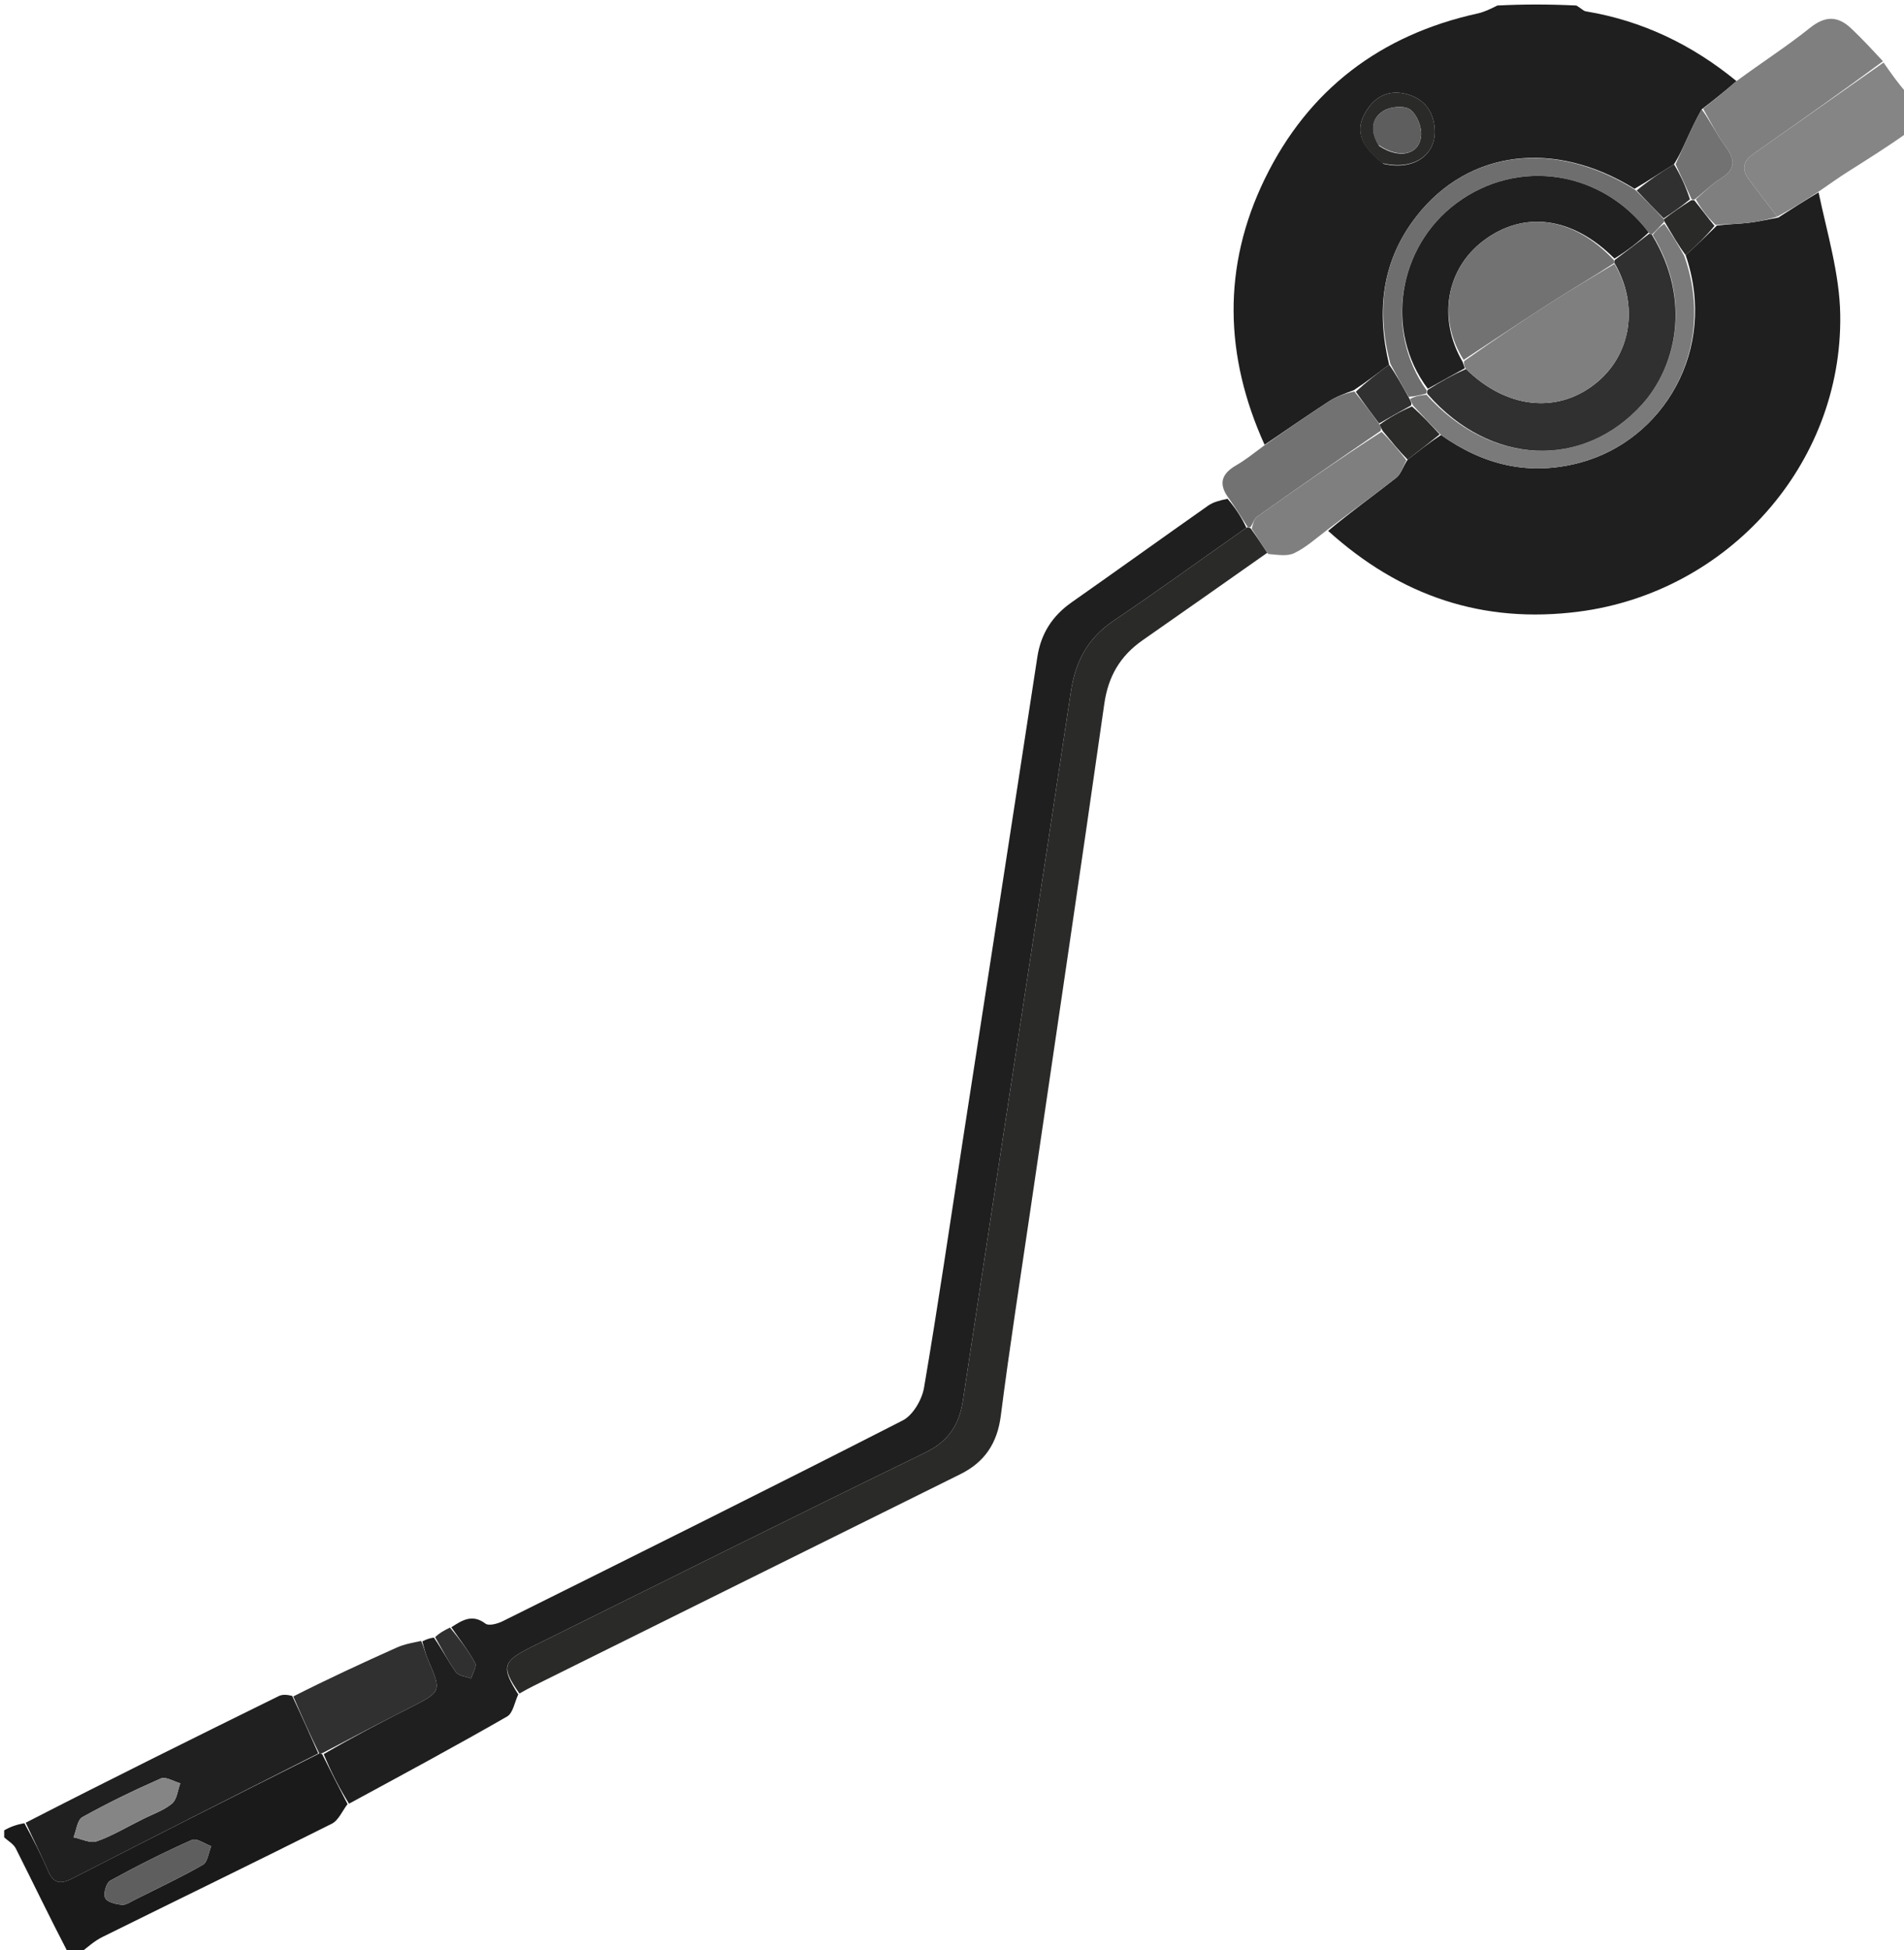 <svg version="1.1" id="Layer_1" xmlns="http://www.w3.org/2000/svg"
	xmlns:xlink="http://www.w3.org/1999/xlink" x="0px" y="0px"
	width="100%" viewBox="0 0 455 466" enable-background="new 0 0 455 466" xml:space="preserve">

<path fill="#1E1F1E" opacity="1" stroke="none" 
	d="
M302.195,106.27 
	C292.602,85.079 292.035,63.709 302.254,42.727 
	C312.634,21.414 329.876,8.334 353.095,3.223 
	C354.655,2.88 356.134,2.172 357.826,1.317 
	C364.021,1 370.042,1 376.706,1.317 
	C377.88,2.002 378.372,2.61 378.948,2.705 
	C392.468,4.947 404.389,10.691 414.973,19.384 
	C412.215,21.786 409.603,23.884 406.662,26.12 
	C405.234,28.639 404.128,31.016 403.039,33.4 
	C402.153,35.341 401.288,37.291 400.03,39.249 
	C396.743,41.254 393.841,43.248 390.617,45.105 
	C371.493,33.239 350.896,35.82 338.533,51.63 
	C330.239,62.235 328.861,74.197 331.956,87.117 
	C329.062,89.289 326.477,91.288 323.531,93.225 
	C321.311,94.055 319.33,94.76 317.616,95.875 
	C312.42,99.255 307.328,102.794 302.195,106.27 
M330.659,39.153 
	C337.644,40.794 343.137,37.202 342.868,31.059 
	C342.671,26.549 340.244,23.478 335.917,22.415 
	C331.451,21.317 328.116,23.393 326.038,27.318 
	C323.9,31.357 325.235,35.004 330.659,39.153 
z"/>
<path fill="#1A1A1B" opacity="1" stroke="none" 
	d="
M83.057,431.057 
	C81.816,432.657 80.914,434.935 79.281,435.754 
	C61.077,444.887 42.749,453.771 24.493,462.801 
	C22.616,463.73 20.991,465.168 19.124,466.685 
	C18.25,467 17.5,467 16.303,466.646 
	C11.849,458.076 7.89,449.837 3.783,441.671 
	C3.238,440.588 1.946,439.881 1,439 
	C1,438.556 1,438.111 1,437.333 
	C2.478,436.475 3.956,435.951 5.835,435.631 
	C8.011,439.587 9.884,443.294 11.533,447.099 
	C12.889,450.227 14.65,450.182 17.425,448.758 
	C36.931,438.747 56.508,428.872 76.297,418.963 
	C76.532,418.971 77.001,418.985 77.093,419.333 
	C79.142,423.474 81.1,427.265 83.057,431.057 
M33.018,453.511 
	C38.204,450.896 43.486,448.446 48.502,445.537 
	C49.633,444.881 49.838,442.628 50.47,441.109 
	C48.917,440.563 46.969,439.128 45.876,439.615 
	C39.233,442.574 32.718,445.851 26.341,449.352 
	C25.383,449.878 24.658,452.469 25.135,453.496 
	C25.593,454.483 27.726,454.989 29.174,455.117 
	C30.191,455.207 31.296,454.308 33.018,453.511 
z"/>

<path fill="#858585" opacity="1" stroke="none" 
	d="
M450.114,14.946 
	C451.911,17.521 453.708,20.096 455.752,22.335 
	C456,25.031 456,28.061 456,31.546 
	C451.105,35.064 446.195,38.106 441.322,41.204 
	C439.272,42.506 437.298,43.928 434.768,45.666 
	C431.149,48.018 428.053,49.997 424.704,51.765 
	C422.27,48.645 420.096,45.732 417.904,42.833 
	C416.154,40.517 416.531,38.514 418.84,36.889 
	C429.254,29.56 439.687,22.258 450.114,14.946 
z"/>

<path fill="#1E1F1E" opacity="1" stroke="none" 
	d="
M83.402,430.964 
	C81.1,427.265 79.142,423.474 77.354,419.116 
	C84.281,415.067 91.02,411.548 97.8,408.111 
	C105.582,404.164 105.576,404.205 102.232,396.431 
	C101.651,395.078 101.347,393.606 100.914,392.189 
	C101.68,391.813 102.446,391.437 103.682,391.276 
	C105.732,394.203 107.137,397.042 108.983,399.558 
	C109.64,400.454 111.367,400.566 112.605,401.036 
	C112.953,399.778 113.976,398.152 113.527,397.327 
	C111.902,394.34 109.782,391.622 107.849,388.803 
	C110.413,387.168 112.829,385.531 116.014,387.941 
	C116.809,388.542 118.921,387.964 120.142,387.356 
	C152.058,371.475 183.985,355.612 215.727,339.389 
	C218.168,338.141 220.324,334.44 220.814,331.573 
	C224.149,312.064 226.993,292.472 230.013,272.91 
	C235.977,234.277 241.983,195.651 247.89,157.01 
	C248.753,151.364 251.479,147.154 256.102,143.908 
	C267.001,136.259 277.81,128.482 288.702,120.822 
	C289.885,119.99 291.369,119.585 293.344,119.174 
	C295.37,121.555 296.765,123.744 297.845,126.09 
	C287.061,133.633 276.704,141.187 266.077,148.34 
	C259.918,152.486 256.999,158.035 255.912,165.225 
	C247.384,221.668 238.663,278.081 230.125,334.522 
	C229.225,340.468 226.665,344.366 221.054,347.097 
	C189.617,362.397 158.33,378.003 126.998,393.519 
	C120.059,396.955 119.707,398.298 123.85,404.856 
	C122.985,406.66 122.609,409.313 121.181,410.133 
	C108.81,417.233 96.251,424.003 83.402,430.964 
z"/>
<path fill="#1F201F" opacity="1" stroke="none" 
	d="
M76.063,418.954 
	C56.508,428.872 36.931,438.747 17.425,448.758 
	C14.65,450.182 12.889,450.227 11.533,447.099 
	C9.884,443.294 8.011,439.587 6.147,435.507 
	C26.238,425.191 46.413,415.197 66.611,405.25 
	C67.446,404.839 68.503,404.879 69.818,405.196 
	C72.141,410.107 74.102,414.53 76.063,418.954 
M34.083,434.673 
	C36.455,433.471 39.098,432.598 41.095,430.945 
	C42.283,429.962 42.457,427.751 43.086,426.093 
	C41.522,425.663 39.606,424.431 38.452,424.937 
	C32.066,427.735 25.774,430.79 19.682,434.175 
	C18.464,434.852 18.253,437.341 17.577,438.994 
	C19.434,439.363 21.547,440.482 23.096,439.951 
	C26.68,438.723 29.99,436.697 34.083,434.673 
z"/>
<path fill="#737272" opacity="1" stroke="none" 
	d="
M298.16,125.933 
	C296.765,123.744 295.37,121.555 293.737,119.177 
	C290.995,115.608 291.953,113.175 295.419,111.171 
	C297.638,109.888 299.661,108.267 301.984,106.534 
	C307.328,102.794 312.42,99.255 317.616,95.875 
	C319.33,94.76 321.311,94.055 323.638,93.534 
	C325.924,96.331 327.742,98.758 329.685,101.461 
	C329.965,102.113 330.119,102.488 329.913,102.959 
	C319.817,109.843 310.065,116.606 300.381,123.465 
	C299.668,123.97 299.44,125.16 298.78,126.004 
	C298.574,125.976 298.16,125.933 298.16,125.933 
z"/>
<path fill="#2F302F" opacity="1" stroke="none" 
	d="
M76.297,418.963 
	C74.102,414.53 72.141,410.107 70.09,405.333 
	C78.27,401.195 86.52,397.366 94.822,393.653 
	C96.568,392.872 98.503,392.516 100.633,392.076 
	C101.347,393.606 101.651,395.078 102.232,396.431 
	C105.576,404.205 105.582,404.164 97.8,408.111 
	C91.02,411.548 84.281,415.067 77.263,418.768 
	C77.001,418.985 76.532,418.971 76.297,418.963 
z"/>
<path fill="#2F302F" opacity="1" stroke="none" 
	d="
M107.531,388.878 
	C109.782,391.622 111.902,394.34 113.527,397.327 
	C113.976,398.152 112.953,399.778 112.605,401.036 
	C111.367,400.566 109.64,400.454 108.983,399.558 
	C107.137,397.042 105.732,394.203 103.985,391.172 
	C104.948,390.219 106.08,389.586 107.531,388.878 
z"/>
<path fill="#1E1F1E" opacity="1" stroke="none" 
	d="
M424.957,51.977 
	C428.053,49.997 431.149,48.018 434.585,45.957 
	C436.616,55.658 439.617,65.422 439.764,75.227 
	C440.298,111.045 412.888,141.52 377.325,146.135 
	C354.389,149.112 334.641,142.444 317.38,126.841 
	C322.76,122.325 328.313,118.364 333.665,114.148 
	C334.84,113.222 335.3,111.387 336.384,109.817 
	C339.134,107.706 341.588,105.748 344.36,103.934 
	C354.697,111.253 365.635,113.763 377.679,110.512 
	C397.38,105.194 410.56,83.604 402.821,60.966 
	C405.468,58.62 407.741,56.367 410.289,53.889 
	C412.998,53.533 415.445,53.519 417.86,53.237 
	C420.242,52.958 422.593,52.408 424.957,51.977 
z"/>
<path fill="#2A2A29" opacity="1" stroke="none" 
	d="
M297.845,126.09 
	C298.16,125.933 298.574,125.976 298.921,126.301 
	C300.461,128.441 301.655,130.256 302.848,132.071 
	C292.921,139.042 283.014,146.041 273.059,152.971 
	C267.709,156.695 264.833,161.579 263.893,168.187 
	C258.138,208.624 252.11,249.022 246.184,289.435 
	C243.799,305.699 241.248,321.942 239.167,338.245 
	C238.323,344.854 235.318,349.349 229.465,352.248 
	C195.468,369.086 161.486,385.956 127.5,402.818 
	C126.458,403.336 125.433,403.889 124.125,404.641 
	C119.707,398.298 120.059,396.955 126.998,393.519 
	C158.33,378.003 189.617,362.397 221.054,347.097 
	C226.665,344.366 229.225,340.468 230.125,334.522 
	C238.663,278.081 247.384,221.668 255.912,165.225 
	C256.999,158.035 259.918,152.486 266.077,148.34 
	C276.704,141.187 287.061,133.633 297.845,126.09 
z"/>
<path fill="#7F7F80" opacity="1" stroke="none" 
	d="
M303.051,132.37 
	C301.655,130.256 300.461,128.441 299.127,126.329 
	C299.44,125.16 299.668,123.97 300.381,123.465 
	C310.065,116.606 319.817,109.843 330.161,103.169 
	C332.542,105.513 334.316,107.742 336.089,109.971 
	C335.3,111.387 334.84,113.222 333.665,114.148 
	C328.313,118.364 322.76,122.325 317.093,126.659 
	C314.382,128.725 312.022,130.856 309.271,132.169 
	C307.573,132.98 305.28,132.545 303.051,132.37 
z"/>
<path fill="#7F7F80" opacity="1" stroke="none" 
	d="
M424.704,51.765 
	C422.593,52.408 420.242,52.958 417.86,53.237 
	C415.445,53.519 412.998,53.533 409.987,53.74 
	C407.955,51.829 406.501,49.843 405.248,47.602 
	C407.363,45.76 409.128,43.933 411.225,42.643 
	C414.914,40.373 414.611,38.048 412.285,34.903 
	C410.239,32.137 408.735,28.971 406.991,25.981 
	C409.603,23.884 412.215,21.786 414.973,19.384 
	C420.951,14.966 426.986,11.106 432.542,6.65 
	C436.179,3.734 439.184,3.789 442.352,6.767 
	C444.93,9.191 447.335,11.799 449.965,14.636 
	C439.687,22.258 429.254,29.56 418.84,36.889 
	C416.531,38.514 416.154,40.517 417.904,42.833 
	C420.096,45.732 422.27,48.645 424.704,51.765 
z"/>
<path fill="#6F6E6E" opacity="1" stroke="none" 
	d="
M332.266,86.943 
	C328.861,74.197 330.239,62.235 338.533,51.63 
	C350.896,35.82 371.493,33.239 390.793,45.37 
	C393.383,47.91 395.476,50.048 397.617,52.399 
	C397.667,52.612 397.752,53.042 397.49,53.203 
	C396.462,54.286 395.696,55.208 394.728,56.054 
	C394.526,55.978 394.116,55.844 393.982,55.538 
	C382.735,40.625 362.65,37.693 348.058,48.548 
	C334.018,58.992 330.79,79.102 340.934,93.298 
	C340.954,93.534 340.979,94.007 340.635,94.078 
	C339.157,94.443 338.022,94.737 336.641,94.805 
	C335.018,92.034 333.642,89.489 332.266,86.943 
z"/>
<path fill="#737272" opacity="1" stroke="none" 
	d="
M406.662,26.12 
	C408.735,28.971 410.239,32.137 412.285,34.903 
	C414.611,38.048 414.914,40.373 411.225,42.643 
	C409.128,43.933 407.363,45.76 405.065,47.58 
	C404.682,47.815 404.318,47.76 404.174,47.447 
	C402.825,44.502 401.619,41.87 400.414,39.238 
	C401.288,37.291 402.153,35.341 403.039,33.4 
	C404.128,31.016 405.234,28.639 406.662,26.12 
z"/>
<path fill="#2A2A29" opacity="1" stroke="none" 
	d="
M330.313,38.979 
	C325.235,35.004 323.9,31.357 326.038,27.318 
	C328.116,23.393 331.451,21.317 335.917,22.415 
	C340.244,23.478 342.671,26.549 342.868,31.059 
	C343.137,37.202 337.644,40.794 330.313,38.979 
M329.591,34.892 
	C334.397,38.056 339.186,37.026 339.61,32.398 
	C339.798,30.338 338.578,27.34 336.975,26.169 
	C335.604,25.169 332.334,25.451 330.683,26.451 
	C327.842,28.172 327.272,31.198 329.591,34.892 
z"/>
<path fill="#2F302F" opacity="1" stroke="none" 
	d="
M331.956,87.117 
	C333.642,89.489 335.018,92.034 336.729,95.101 
	C337.229,96.002 337.393,96.38 337.195,96.883 
	C334.408,98.399 331.984,99.792 329.56,101.184 
	C327.742,98.758 325.924,96.331 323.999,93.595 
	C326.477,91.288 329.062,89.289 331.956,87.117 
z"/>
<path fill="#2F302F" opacity="1" stroke="none" 
	d="
M400.03,39.249 
	C401.619,41.87 402.825,44.502 403.852,47.624 
	C401.638,49.47 399.603,50.828 397.568,52.185 
	C395.476,50.048 393.383,47.91 391.115,45.507 
	C393.841,43.248 396.743,41.254 400.03,39.249 
z"/>
<path fill="#5E5E5E" opacity="1" stroke="none" 
	d="
M32.69,453.681 
	C31.296,454.308 30.191,455.207 29.174,455.117 
	C27.726,454.989 25.593,454.483 25.135,453.496 
	C24.658,452.469 25.383,449.878 26.341,449.352 
	C32.718,445.851 39.233,442.574 45.876,439.615 
	C46.969,439.128 48.917,440.563 50.47,441.109 
	C49.838,442.628 49.633,444.881 48.502,445.537 
	C43.486,448.446 38.204,450.896 32.69,453.681 
z"/>
<path fill="#858585" opacity="1" stroke="none" 
	d="
M33.747,434.834 
	C29.99,436.697 26.68,438.723 23.096,439.951 
	C21.547,440.482 19.434,439.363 17.577,438.994 
	C18.253,437.341 18.464,434.852 19.682,434.175 
	C25.774,430.79 32.066,427.735 38.452,424.937 
	C39.606,424.431 41.522,425.663 43.086,426.093 
	C42.457,427.751 42.283,429.962 41.095,430.945 
	C39.098,432.598 36.455,433.471 33.747,434.834 
z"/>
<path fill="#2A2A29" opacity="1" stroke="none" 
	d="
M329.685,101.461 
	C331.984,99.792 334.408,98.399 337.413,97.107 
	C340.011,99.401 342.027,101.596 344.043,103.791 
	C341.588,105.748 339.134,107.706 336.384,109.817 
	C334.316,107.742 332.542,105.513 330.521,103.073 
	C330.119,102.488 329.965,102.113 329.685,101.461 
z"/>
<path fill="#7A7A7B" opacity="1" stroke="none" 
	d="
M344.36,103.934 
	C342.027,101.596 340.011,99.401 337.776,96.982 
	C337.393,96.38 337.229,96.002 336.976,95.327 
	C338.022,94.737 339.157,94.443 340.873,94.311 
	C356.182,111.331 378.367,112.204 392.464,96.568 
	C400.124,88.071 404.622,72.195 394.929,56.131 
	C395.696,55.208 396.462,54.286 397.716,53.461 
	C399.618,56.059 401.033,58.559 402.447,61.06 
	C410.56,83.604 397.38,105.194 377.679,110.512 
	C365.635,113.763 354.697,111.253 344.36,103.934 
z"/>
<path fill="#2A2A29" opacity="1" stroke="none" 
	d="
M402.821,60.966 
	C401.033,58.559 399.618,56.059 397.978,53.3 
	C397.752,53.042 397.667,52.612 397.617,52.399 
	C399.603,50.828 401.638,49.47 403.996,47.936 
	C404.318,47.76 404.682,47.815 404.865,47.837 
	C406.501,49.843 407.955,51.829 409.712,53.964 
	C407.741,56.367 405.468,58.62 402.821,60.966 
z"/>
<path fill="#2F302F" opacity="1" stroke="none" 
	d="
M394.728,56.054 
	C404.622,72.195 400.124,88.071 392.464,96.568 
	C378.367,112.204 356.182,111.331 341.217,94.24 
	C340.979,94.007 340.954,93.534 341.227,93.117 
	C344.347,91.131 347.193,89.563 350.325,88.164 
	C359.907,97.582 371.949,98.931 381.129,91.752 
	C389.806,84.967 391.758,72.976 385.796,62.823 
	C385.79,62.594 385.744,62.14 386.065,61.98 
	C388.962,59.827 391.539,57.836 394.116,55.844 
	C394.116,55.844 394.526,55.978 394.728,56.054 
z"/>
<path fill="#1F201F" opacity="1" stroke="none" 
	d="
M350.039,87.994 
	C347.193,89.563 344.347,91.131 341.207,92.881 
	C330.79,79.102 334.018,58.992 348.058,48.548 
	C362.65,37.693 382.735,40.625 393.982,55.538 
	C391.539,57.836 388.962,59.827 385.803,61.784 
	C375.85,51.795 364.158,50.2 354.455,57.554 
	C345.602,64.263 343.508,76.186 349.534,86.47 
	C349.772,87.181 349.906,87.588 350.039,87.994 
z"/>
<path fill="#5E5E5E" opacity="1" stroke="none" 
	d="
M329.356,34.593 
	C327.272,31.198 327.842,28.172 330.683,26.451 
	C332.334,25.451 335.604,25.169 336.975,26.169 
	C338.578,27.34 339.798,30.338 339.61,32.398 
	C339.186,37.026 334.397,38.056 329.356,34.593 
z"/>
<path fill="#7F7F80" opacity="1" stroke="none" 
	d="
M350.325,88.164 
	C349.906,87.588 349.772,87.181 349.869,86.296 
	C356.9,81.322 363.653,76.752 370.516,72.353 
	C375.537,69.136 380.702,66.144 385.803,63.052 
	C391.758,72.976 389.806,84.967 381.129,91.752 
	C371.949,98.931 359.907,97.582 350.325,88.164 
z"/>
<path fill="#737272" opacity="1" stroke="none" 
	d="
M385.796,62.823 
	C380.702,66.144 375.537,69.136 370.516,72.353 
	C363.653,76.752 356.9,81.322 349.765,85.992 
	C343.508,76.186 345.602,64.263 354.455,57.554 
	C364.158,50.2 375.85,51.795 385.482,61.945 
	C385.744,62.14 385.79,62.594 385.796,62.823 
z"/>
</svg>